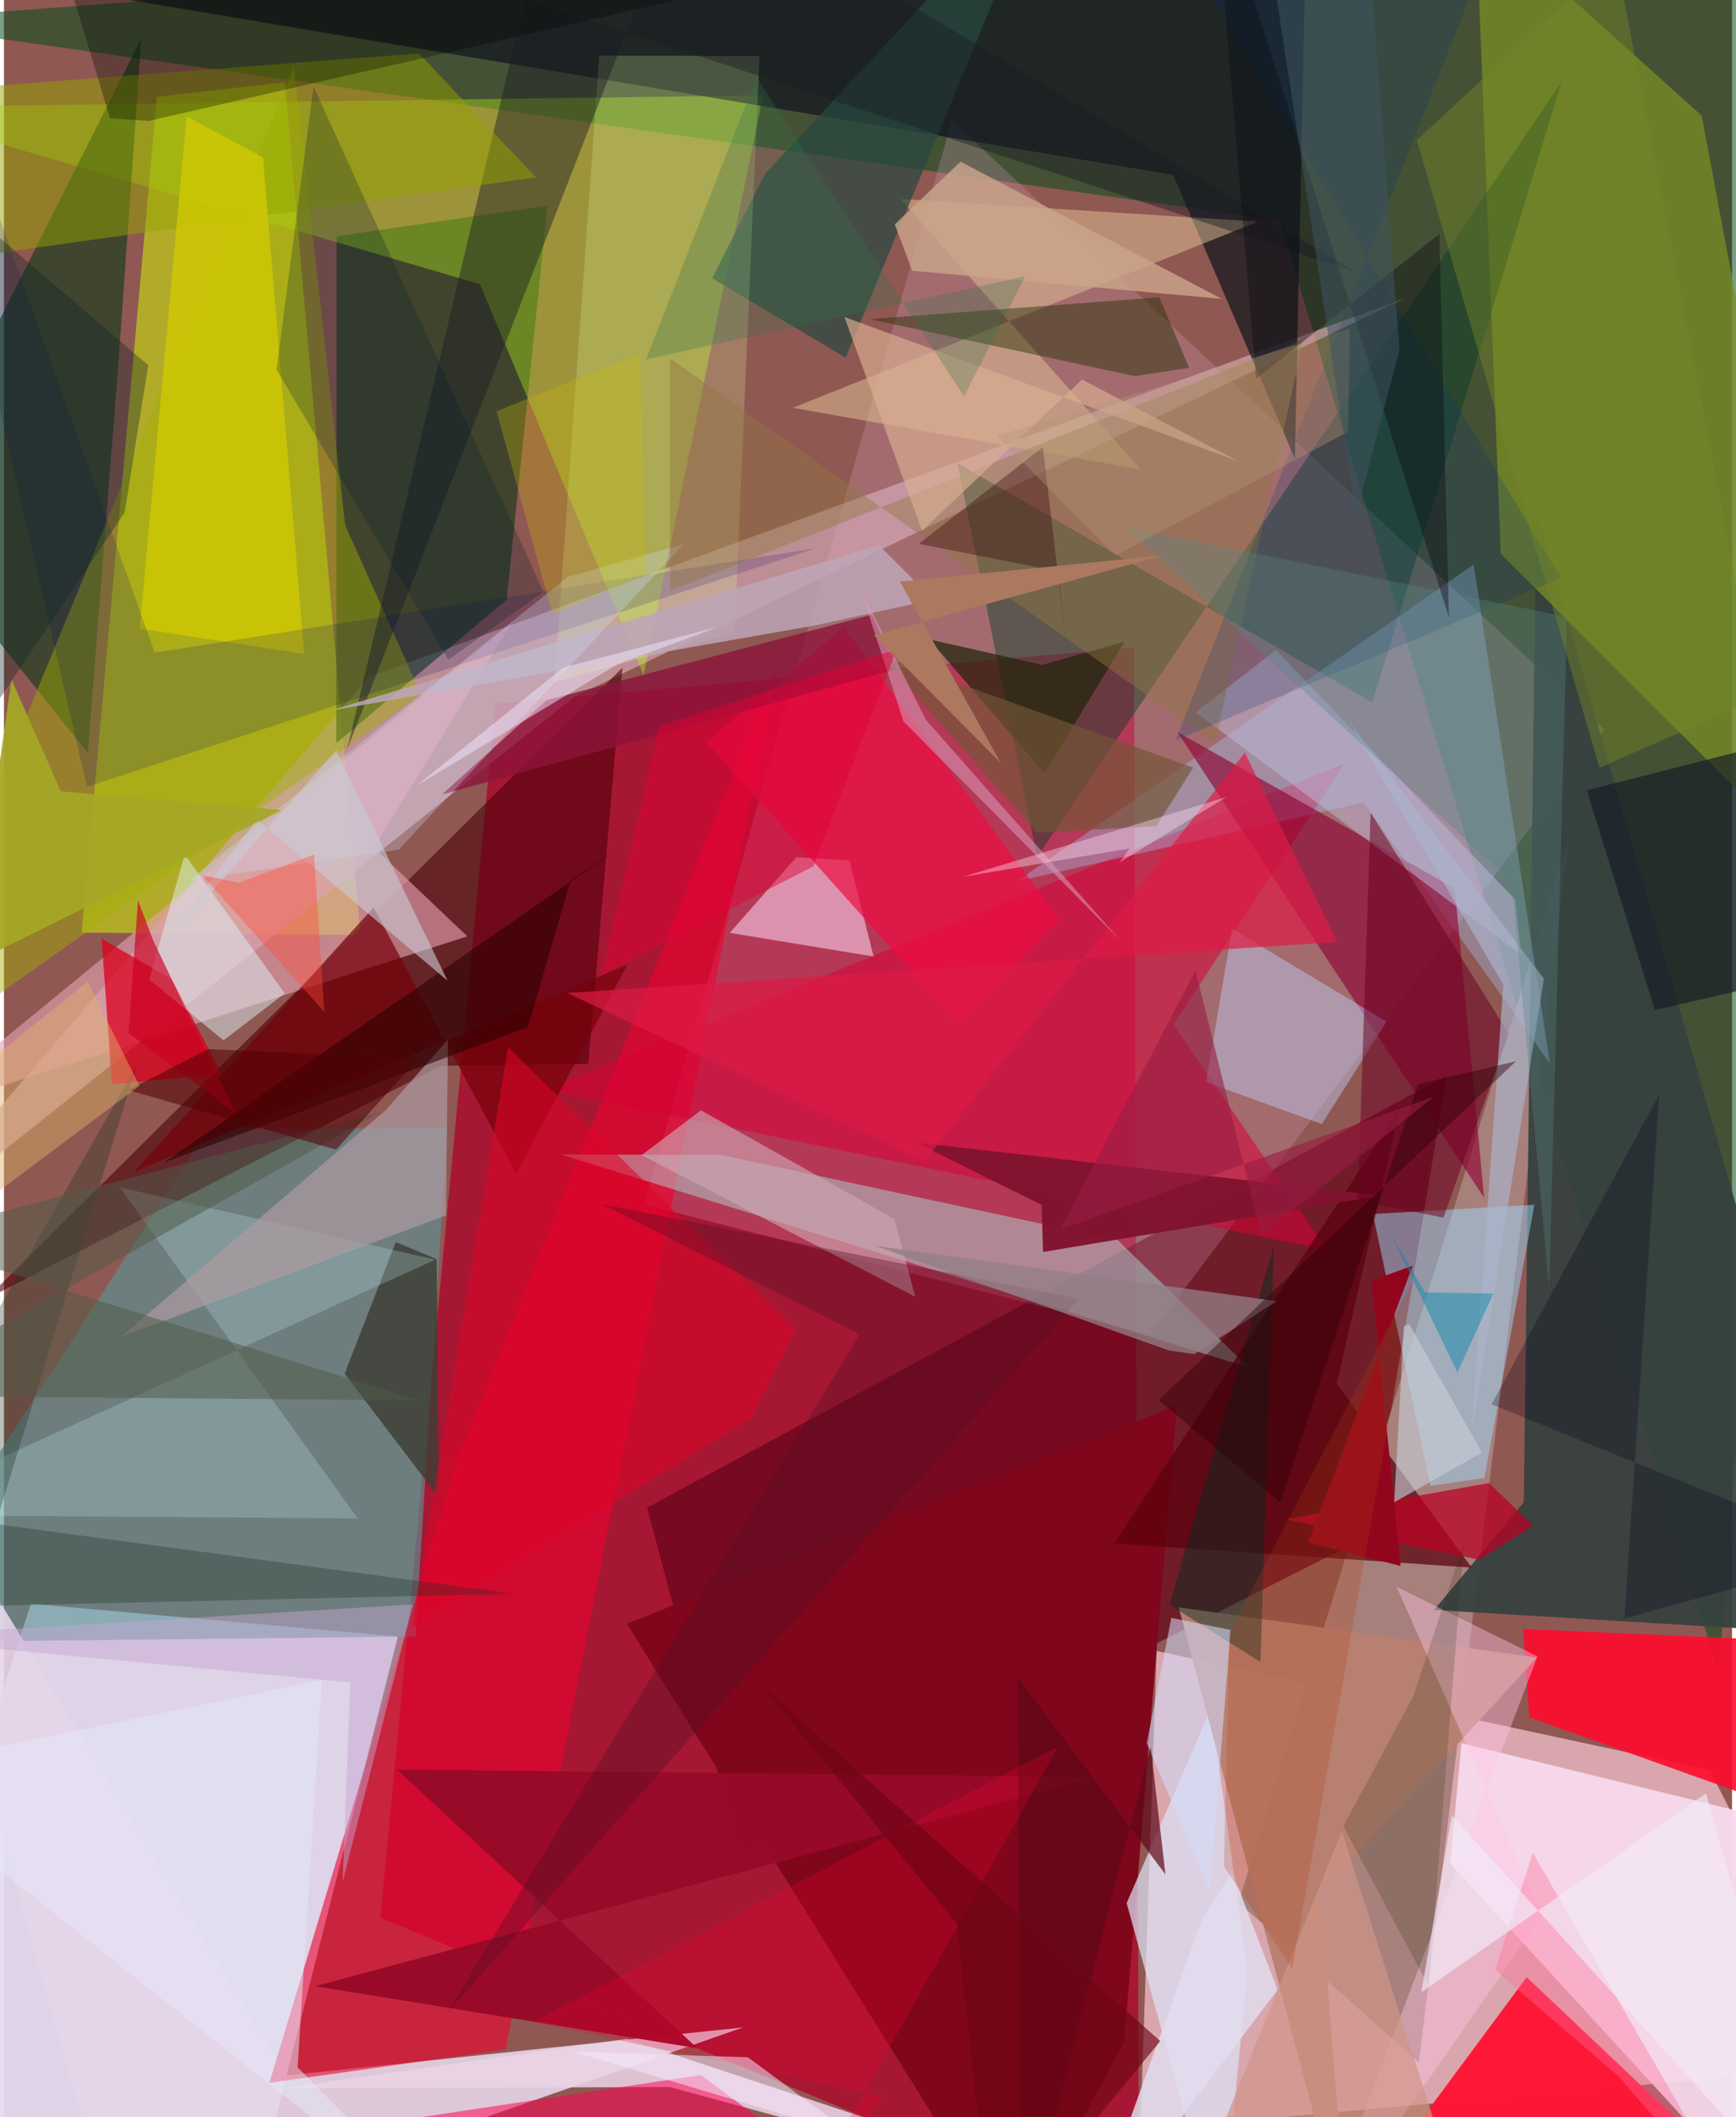 <svg xmlns="http://www.w3.org/2000/svg" width="228" height="278" viewBox="0 0 836 1024"><path fill="#905852" d="M0 0h836v1024H0z"/><path fill="#e3dbf2" fill-opacity=".933" d="M119.337 1072.469L-62 1007.809l75.057-232.146 177.493 15.88z"/><path fill="#fbc7d4" fill-opacity=".698" d="M825.208 856.152L898 999.023l-348.259 30.955 7.905-231.471z"/><path fill="#a90c2e" fill-opacity=".855" d="M237.66 340.239l-55.487 587.393 366.933 151.037-2.42-765.525z"/><path fill="#074c1a" fill-opacity=".541" d="M617.106 106.76L-62 10.226 898-62l-68.54 871.382z"/><path fill="#d1f306" fill-opacity=".533" d="M73.984 46.83l61.914-7.072 36.574 412.48-134.888-1.162z"/><path fill="#650318" fill-opacity=".71" d="M355.94 896.988l-44.82-167.784 386.816-208.998-36.863 222.242z"/><path fill="#cfa4ad" fill-opacity=".71" d="M176.34 327.533L-62 605.703 276.007 336.94 677.91 144.198z"/><path fill="#e7aecf" fill-opacity=".227" d="M458.603 58.213l-148.807 524.36 244.756 62.902 219.63-292.643z"/><path fill="#5b9499" fill-opacity=".631" d="M199.075 791.538l15.406-246.264-115.89 1.23-160.128 247.939z"/><path fill="#e6d5e9" fill-opacity=".89" d="M55.241 1086l302.306-105.404-220.955 23.267L-62 675.423z"/><path fill="#01330f" fill-opacity=".549" d="M262.937 99.454l-101.974 14.793-.178 245.171 82.41-69.353z"/><path fill="#a7807c" fill-opacity=".992" d="M708.815 796.455L757.1 404.979 597.267 920.154l87.275 77.3z"/><path fill="#f7daed" fill-opacity=".929" d="M705.105 843.095l144.12 35.333L869.046 1086 699.645 901.389z"/><path fill="#fd1737" fill-opacity=".988" d="M736.664 956.306l-50.57 68.178 65.078 37.339 102.319 5.066z"/><path fill="#b6f914" fill-opacity=".365" d="M367.247 46.096L-62 51.944l292.232 85.46 79.208 189.207z"/><path fill="#35413f" fill-opacity=".929" d="M898 791.036L741.238 247.458l-5.989 479.162-43.403 52.046z"/><path fill="#ec0230" fill-opacity=".6" d="M242.667 991.254l-114.28 16.145 91.182-301.912L374.63 319.793z"/><path fill="#7b8f24" fill-opacity=".729" d="M712.01-42.501l12.122 310.35 168.439 168.256-71.258-380.138z"/><path fill="#12161d" fill-opacity=".718" d="M565.618 84.605L14.588-7.715 630.59-62l-6.093 283.809z"/><path fill="#4b000a" fill-opacity=".588" d="M211.44 515.488L-8.855 628.472l308.074-305.555-16.554 191.668z"/><path fill="#063716" fill-opacity=".584" d="M66.453 18.531L-50.33 250.353l90.909 113.942 15.066-192.27z"/><path fill="#b1fff8" fill-opacity=".392" d="M538.803 599.805l-191.84-41.179-77.655-.267L602.148 661.4z"/><path fill="#013a25" fill-opacity=".416" d="M461.284 224.007l38.455 190.607L753.565 39.53l-91.566 300.225z"/><path fill="#fe0a2e" fill-opacity=".902" d="M737.93 830.613L898 887.701l-5.553-92.879-157.501-6.93z"/><path fill="#d70135" fill-opacity=".549" d="M648.51 369.251l-82.73 126.215L640.2 604.63l-378.104-77.59z"/><path fill="#a3c7fa" fill-opacity=".357" d="M657.823 388.105L490.01 426.29 711 273.096l36.882 241.229z"/><path fill="#e3a0b0" fill-opacity=".624" d="M-44.872 539.29l269.028-86.414-45.239-42.99 66.771-108.73z"/><path fill="#80061c" d="M541.927 987.688L488.44 1086 301.326 785.319l266.11-105.704z"/><path fill="#8d0033" fill-opacity=".62" d="M673.308 514.223l-105.66-160.176 134.221 75.634 14.198 149.657z"/><path fill="#ecd4e6" fill-opacity=".859" d="M603.145 1086l-301.886-99.859-166.885 23.962 187.757-.705z"/><path fill="#9ddefe" fill-opacity=".475" d="M716.216 714.84l-26.098 3.788-27.857-131.453 78.159-4.495z"/><path fill="#db001c" fill-opacity=".753" d="M105.476 519.537l-53.247 4.82-4.954-70.304L81.16 473.62z"/><path fill="#a0b003" fill-opacity=".451" d="M201.807 335.87l-36.75-81.846L140.21 32.607-62 523.18z"/><path fill="#e7c899" fill-opacity=".482" d="M381.636 197.241l168.259 29.821-116.29-130.859 173.093 10.975z"/><path fill="#fddbf6" fill-opacity=".553" d="M409.095 416.222l11.59 46.4-69.543-11.434 32.18-36.613z"/><path fill="#5a000c" fill-opacity=".718" d="M675.21 536.439l-138.036 210.12 172.877 11.614-65.313-88.894z"/><path fill="#274840" fill-opacity=".718" d="M504.42-62l-97.216 235.01-64.616-38.451 25.722-50.672z"/><path fill="#dde3f8" fill-opacity=".71" d="M583.868 826.379l17.692 126.556L588.69 1086l-45.566-165.53z"/><path fill="#ef0c41" fill-opacity=".694" d="M510.582 444.65l-104.319-141.3-66.402 55.38 121.63 136.107z"/><path fill="#b98071" fill-opacity=".961" d="M568.285 777.406l173.305 24.338-104.74 114.13L650.408 1086z"/><path fill="#def6a3" fill-opacity=".231" d="M365.51 27.076L353.405 306.07l-87.108 23.74 21.692-302.89z"/><path fill="#c0d1fa" fill-opacity=".439" d="M594.149 449.219l74.748 44.94-31.359 49.52-56-20.308z"/><path fill="#3e3e34" fill-opacity=".824" d="M164.808 664.389l24.762-63.63 19.771 8.246 1.05 115.31z"/><path fill="#c6f2fa" fill-opacity=".231" d="M-62 732.721l270.664-123.48-152.612-34.938L171.17 734.435z"/><path fill="#1a1c24" fill-opacity=".443" d="M252.092-.504L165.899 362.84 331.393-62 654 131.66z"/><path fill="#94a200" fill-opacity=".494" d="M-38.47 127.42l295.811-41.658-56.585-59.937L-25.695 43.11z"/><path fill="#ccc605" fill-opacity=".89" d="M145.25 316.3l-79.587-12.28L88.386 56.323l36.923 19.795z"/><path fill="#980a28" fill-opacity=".973" d="M335.46 990.676l-184.978-30.023 378.01-101.203-338.307-3.584z"/><path fill="#82132f" fill-opacity=".973" d="M665.95 578.295l-163.253 27.231-.698-22.724-60.596-30.2z"/><path fill="#bda5b8" fill-opacity=".855" d="M392.635 302.452l56.97-12.473-26.253-26.238-266.106 80.115z"/><path fill="#222e00" fill-opacity=".439" d="M418.913 154.357l128.156 27.584 26.284-4.037-14.424-34.13z"/><path fill="#760009" fill-opacity=".698" d="M178.804 438.915L62.79 566.9l238.828-100.355-53.767 101.08z"/><path fill="#ad9ba1" fill-opacity=".706" d="M214.777 502.82l-30.192 34.234L56.759 646.486l157.088-58.613z"/><path fill="#bdb9da" fill-opacity=".514" d="M731.152 435.162l2.787 26.542-157.445-117.17 38.846-30.171z"/><path fill="#dff4f6" fill-opacity=".486" d="M87.427 413.286L70.34 473.72l35.887 29.47 29.602-22.749z"/><path fill="#ffc6e7" fill-opacity=".42" d="M741.883 801.137l-68.104-33.617 70.284 159.25L633.37 1086z"/><path fill="#ba0024" fill-opacity=".733" d="M713.642 754.397L619.91 734.85l98.512-17.54 21.278 20.54z"/><path fill="#23250c" fill-opacity=".722" d="M447.604 309.247l55.756 64.734 38.749-63.592-39.818 11.17z"/><path fill="#00006d" fill-opacity=".169" d="M392.628 265.18L40.11 380.594-62-62 72.957 315.674z"/><path fill="#df0527" fill-opacity=".565" d="M243.911 506.6l139.013 136.537-21.465 42.67-164.3 101.576z"/><path fill="#cea8b2" fill-opacity=".627" d="M308.455 558.7l132.387 68.479-10.11-37.603-93.529-52.563z"/><path fill="#8b143a" fill-opacity=".796" d="M431.895 323.594l-12.084-26.261-157.362 41.333-50.532 45.586z"/><path fill="#de1b46" fill-opacity=".694" d="M644.977 455.566l-44.709-91.557-155.017 197.657-172.762-81.395z"/><path fill="#142f1f" fill-opacity=".306" d="M-57.506 729.928l303.849 40.912-262.556 6.041L64.28 515.025z"/><path fill="#d2e3ff" fill-opacity=".278" d="M190.963 410.942l137.903-147.82-56.103 15.932L89.446 425.8z"/><path fill="#ff0052" fill-opacity=".525" d="M337.182 1003.612l-151.946 22.88 33.57 27.13 164.97-15.441z"/><path fill="#6a0223" fill-opacity=".529" d="M661.168 393.087l-6.252 187.775 41.449 8.044 31.583-88.977z"/><path fill="#012c22" fill-opacity=".455" d="M607.885 803.868l6.45-201.39-65.533 225.325 15.02-51.648z"/><path fill="#927642" fill-opacity=".439" d="M585.902 359.467l42.742-195.26-306.465 121.647.147-112.464z"/><path fill="#161b28" fill-opacity=".671" d="M898 348.58l-132.268 33.644 32.92 106.32 87.104-20.046z"/><path fill="#d2dcfb" fill-opacity=".561" d="M564.736 782.51l28.699 5.837-10.087 126.143-30.507-71.313z"/><path fill="#003279" fill-opacity=".204" d="M566.78 358.119l186.437-78.592L547.495-62l173.5 30.839z"/><path fill="#2b0001" fill-opacity=".588" d="M297.748 410.088L77.382 562.309l176.101-65.527 20.628-70.951z"/><path fill="#530e24" fill-opacity=".365" d="M414.036 645.404L214.342 973.603l305.842-345.478-230.858-45.74z"/><path fill="#735536" fill-opacity=".675" d="M423.993 316.921l151.329 54.366-17.813 28.295-57.664 3.157z"/><path fill="#505b47" fill-opacity=".522" d="M200.538 677.302L-62 675.075l243.811-137.06-232.196 61.088z"/><path fill="#dab093" fill-opacity=".655" d="M444.143 256.683l-37.56-103.358 190.328 69.65-75.398-39.392z"/><path fill="#001c2d" fill-opacity=".251" d="M214.968 319.08l-83.11-140.342 17.907-137.004 111.222 244.472z"/><path fill="#010800" fill-opacity=".31" d="M51.321 57.22l18.577 1.286 313.613-71.77L15.373-62z"/><path fill="#36060e" fill-opacity=".376" d="M502.614 216.276l-60.098 46.759 67.458 13.237 3.855 35.232z"/><path fill="#cba58b" fill-opacity=".808" d="M430.95 108.525l31.822-30.341 126.429 66.396-149.827-13.642z"/><path fill="#5d0816" fill-opacity=".702" d="M492.46 1086l-2.219-274.93 71.642 95.498-7.13-61.72z"/><path fill="#ef002e" fill-opacity=".251" d="M381.54 1073.933l44.313-59.832-169.88-36.143 254.163-133.47z"/><path fill="#caccd6" fill-opacity=".6" d="M70.716 465.158l89.982-102.253 53.905 111.44-92.26-77.966z"/><path fill="#abb4cb" fill-opacity=".663" d="M725.354 476.24l-75.066-127.894 94.667 125.012-35.184 222.54z"/><path fill="#568582" fill-opacity=".341" d="M729.326 426.428l18.19 196.517 8.675-324.556-213.892-43.5z"/><path fill="#0b0d14" fill-opacity=".412" d="M694.386 113.204l4.656 185.44L585.216-62l20.505 245.163z"/><path fill="#e5e9f8" fill-opacity=".529" d="M-61.926 857.125l215.702-44.58-11.698 187.348 84.83 86.107z"/><path fill="#ff4834" fill-opacity=".392" d="M96.016 423.388l58.98 66.04-4.989-76.131-36.464 13.678z"/><path fill="#937d86" fill-opacity=".765" d="M575.817 654.948l39.923-25.633-194.355-26.781 142.023 50.6z"/><path fill="#93051c" d="M630.895 746.04l50.648-133.893-19.89 7.198 14.002 138.06z"/><path fill="#da99b7" fill-opacity=".557" d="M435.163 348.94l-20.87-64.303 31.724 63.501 93.745 106.406z"/><path fill="#e1dcee" fill-opacity=".847" d="M616.113 962.394l-21.857-56.847-14.332 21.644L522.892 1086z"/><path fill="#232d12" fill-opacity=".2" d="M689.246 960.683l-41.313-77.439 33.672-62.362 24.668-74.663z"/><path fill="#cf9587" fill-opacity=".702" d="M647.073 885.367l46.701 146.625L566.214 1086l80.73-199.602z"/><path fill="#ca0121" fill-opacity=".659" d="M60.254 499.621l51.944 39.053-40.013-83.81-7.354-19.415z"/><path fill="#b69873" fill-opacity=".365" d="M651.072 158.903l-.848 49.976-112.473 59.71-57.446-57.75z"/><path fill="#a5a726" fill-opacity=".937" d="M-15.901 466.311L3.647 328.662l23.817 54.045 106.909 9.089z"/><path fill="#f6e8ff" fill-opacity=".525" d="M411.094 1032.952l-135.78-40.638 84.596 2.722 85.196 62.93z"/><path fill="#e20036" fill-opacity=".482" d="M289.14 471.591l102.5-52.641 40.31-104.945-114.872 37.186z"/><path fill="#758628" fill-opacity=".447" d="M848.71 337.61l-76.832 33.755-88.359-303.548 96.099-89.312z"/><path fill="#cbc008" fill-opacity=".29" d="M307.627 171.038l-69.31 27.877 27.006 98.12 45.241-19.353z"/><path fill="#34744d" fill-opacity=".282" d="M493.976 133.674l-29.54 58.098L364.07 37.4l-53.45 136.38z"/><path fill="#ff6d96" fill-opacity=".38" d="M739.632 896.131l-18.31 56.683 59.603 51.195 63.53 73.325z"/><path fill="#b33f14" fill-opacity=".239" d="M592.825 789.716l-2.652 112.944 33.085 49.64 59.043-334.391z"/><path fill="#f2e9f7" fill-opacity=".678" d="M883.322 1080.084l-59.878-212.712-137.802 96.252 14.832-85.563z"/><path fill="#0388ab" fill-opacity=".451" d="M687.474 625.062l-16.647-28.338 32.339 67.066 17.359-38.093z"/><path fill="#0f2627" fill-opacity=".361" d="M-62 63.61v363.62L58.374 247.876l11.417-71.2z"/><path fill="#ffe0f6" fill-opacity=".4" d="M463.623 424.156l80.961-13.808-4.89 6.73 51.7-31.571z"/><path fill="#3f5361" fill-opacity=".529" d="M654.11 249.565l20.99-80.482-14.545-188.839L606.332-62z"/><path fill="#2f0005" fill-opacity=".439" d="M731.434 513.323l-47.4 11-66.609 202.326-58.866-49.495z"/><path fill="#c8d0d8" fill-opacity=".608" d="M679.779 640.404l-2.53 1.033-4.706 85.2 42.461-24.1z"/><path fill="#ac7860" d="M482.164 368.944l-48.728-87.655 127.354-12.671-139.908 38.608z"/><path fill="#6c0515" fill-opacity=".647" d="M559.396 987.214L365.556 814.17l95.37 116.151L477.984 1086z"/><path fill="#c5a8d1" fill-opacity=".478" d="M163.802 910.44l33.979-134.47L-62 791.88l229.551 21.869z"/><path fill="#020319" fill-opacity=".267" d="M783.937 782.775l16.834-253.42-81.093 149.868L898 751.47z"/><path fill="#981d42" fill-opacity=".604" d="M510.882 594.7l180.65-64.183-83.165 67.196L576.42 469.37z"/><path fill="#520005" fill-opacity=".549" d="M200.61 511.859l-101.818-4.422-38.649 19.817 100.503 28.76z"/><path fill="#e1b26b" fill-opacity=".455" d="M-62 620.564l14.23-74.711 88.26-71.115 25.055 50.428z"/><path fill="#efe6ff" fill-opacity=".506" d="M270.47 322.945l75.047-19.794-48.842 18.224-97.213 58.746z"/></svg>